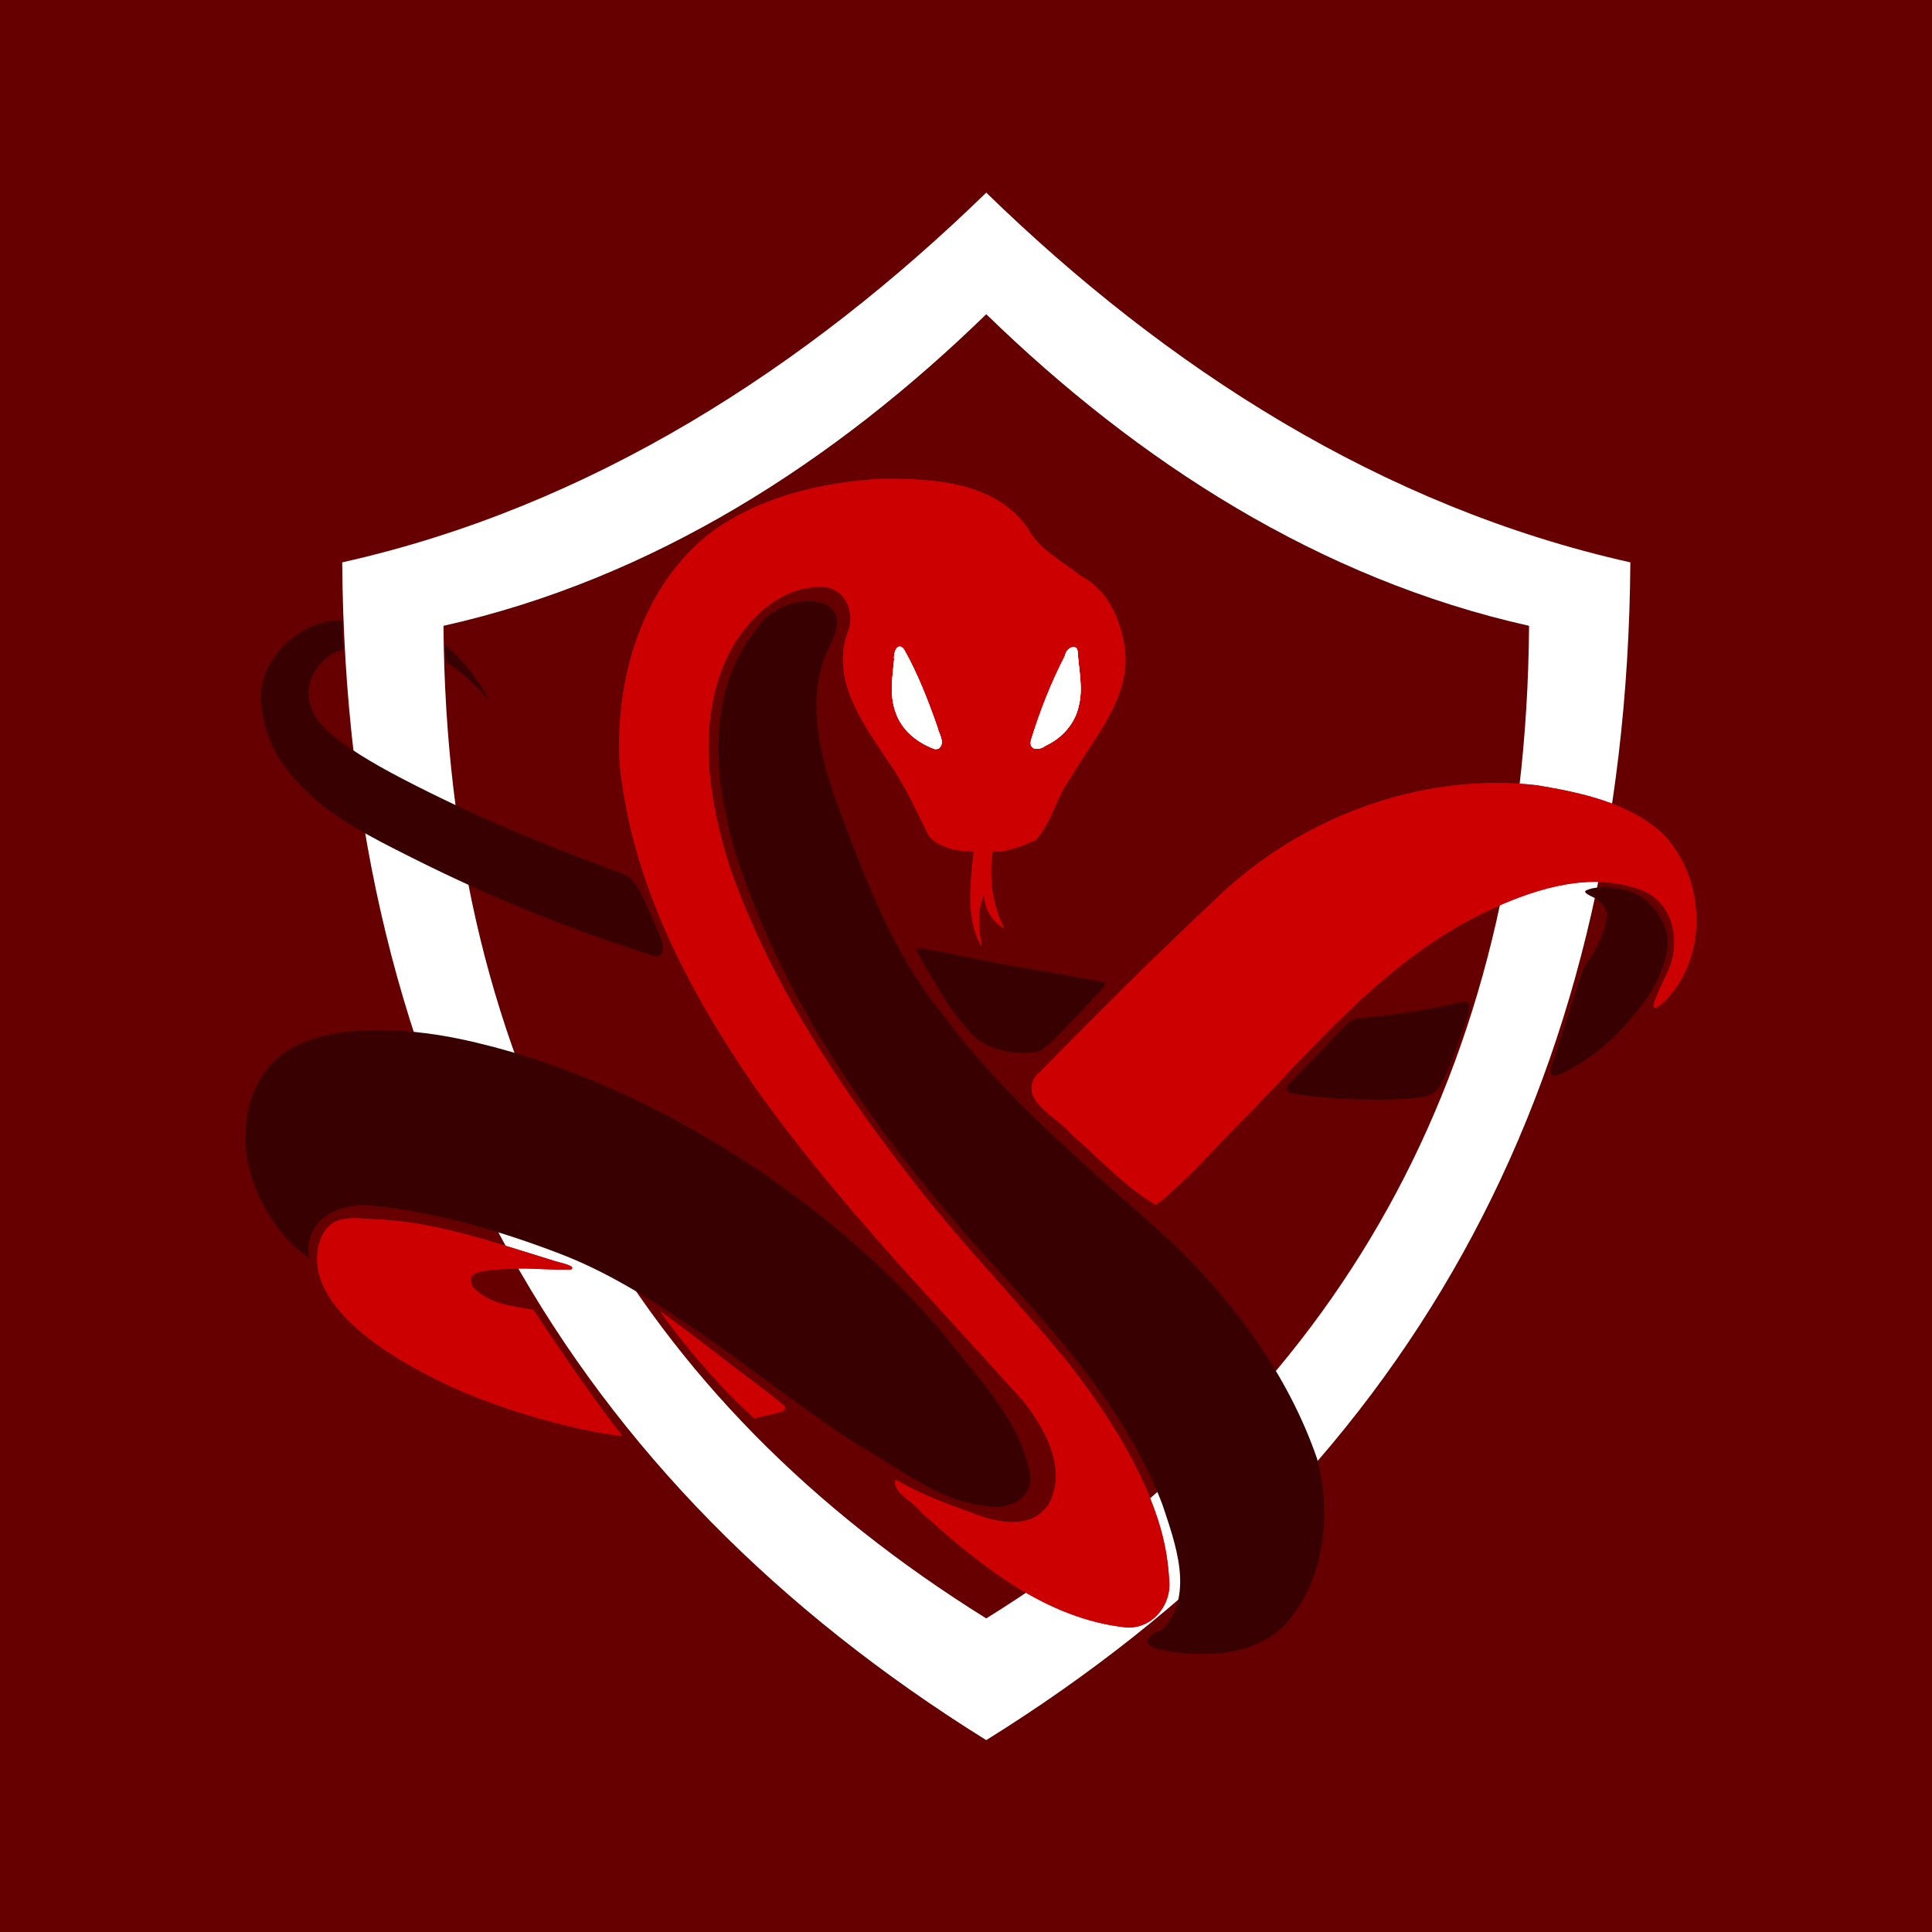 <?xml version="1.0" encoding="UTF-8" standalone="no"?>
<!-- Created with Inkscape (http://www.inkscape.org/) -->

<svg
   width="200"
   height="200"
   viewBox="0 0 52.917 52.917"
   version="1.1"
   id="svg1"
   xml:space="preserve"
   inkscape:version="1.3 (0e150ed6c4, 2023-07-21)"
   sodipodi:docname="绘图.svg"
   inkscape:export-filename="..\..\..\github_project\github.io\assets\logo.svg"
   inkscape:export-xdpi="96"
   inkscape:export-ydpi="96"
   xmlns:inkscape="http://www.inkscape.org/namespaces/inkscape"
   xmlns:sodipodi="http://sodipodi.sourceforge.net/DTD/sodipodi-0.dtd"
   xmlns="http://www.w3.org/2000/svg"
   xmlns:svg="http://www.w3.org/2000/svg"><sodipodi:namedview
     id="namedview1"
     pagecolor="#ffffff"
     bordercolor="#000000"
     borderopacity="0.25"
     inkscape:showpageshadow="2"
     inkscape:pageopacity="0.0"
     inkscape:pagecheckerboard="0"
     inkscape:deskcolor="#d1d1d1"
     inkscape:document-units="px"
     inkscape:zoom="1.4142136"
     inkscape:cx="46.669046"
     inkscape:cy="98.641393"
     inkscape:window-width="1920"
     inkscape:window-height="991"
     inkscape:window-x="-9"
     inkscape:window-y="1341"
     inkscape:window-maximized="1"
     inkscape:current-layer="layer2" /><defs
     id="defs1"><filter
       inkscape:collect="always"
       style="color-interpolation-filters:sRGB"
       id="filter18"
       x="-0.011"
       y="-0.013"
       width="1.022"
       height="1.027"><feGaussianBlur
         inkscape:collect="always"
         stdDeviation="0.176"
         id="feGaussianBlur18" /></filter><filter
       inkscape:collect="always"
       style="color-interpolation-filters:sRGB"
       id="filter20"
       x="-0.459"
       y="-0.845"
       width="1.917"
       height="2.69"><feGaussianBlur
         inkscape:collect="always"
         stdDeviation="0.989"
         id="feGaussianBlur20" /></filter></defs><g
     inkscape:groupmode="layer"
     id="layer2"
     inkscape:label="ref" /><g
     inkscape:label="图层 1"
     inkscape:groupmode="layer"
     id="layer1"><rect
       style="opacity:1;fill:#660000;fill-opacity:1;stroke:none;stroke-width:0.555;stroke-dasharray:none;stroke-opacity:1"
       id="rect68"
       width="52.917"
       height="52.917"
       x="2.7755576e-17"
       y="0"
       sodipodi:insensitive="true" /><path
       id="path17"
       style="opacity:1;fill:#ffffff;fill-opacity:1;stroke:none;stroke-width:0.2;stroke-dasharray:none;stroke-opacity:1"
       d="M 27.013,5.276 C 22.081,10.074 16.184,13.88 9.373,15.403 9.478,29.96 15.634,40.578 27.013,47.662 38.393,40.578 44.549,29.96 44.655,15.403 37.844,13.88 31.945,10.074 27.013,5.276 Z m 5.17e-4,3.33 c 4.157,4.044 9.127,7.251 14.867,8.535 -0.089,12.268 -5.277,21.217 -14.867,27.187 C 17.423,38.358 12.235,29.409 12.147,17.141 17.887,15.858 22.857,12.65 27.014,8.606 Z" /><g
       id="g27"
       inkscape:label="black body"
       transform="translate(0.556)"><path
         style="opacity:1;fill:#380000;fill-opacity:1"
         d="m 12.706,19.04 c -0.184,-0.215 -0.387,-0.415 -0.608,-0.593 -0.132,-0.112 -0.284,-0.198 -0.421,-0.303 -0.038,-0.045 -0.015,-0.118 -0.028,-0.174 -0.006,-0.1 -0.021,-0.201 -0.014,-0.302 0.068,0.036 0.123,0.096 0.181,0.147 0.336,0.319 0.619,0.69 0.866,1.08 0.048,0.082 0.104,0.16 0.139,0.248 -0.012,0.024 -0.08,-0.071 -0.114,-0.104 z"
         id="path73" /><path
         style="opacity:1;fill:#380000;fill-opacity:1"
         d="M 10.292,23.274 C 9.203,22.717 8.305,22.214 7.566,21.392 7.069,20.839 6.694,20.244 6.598,19.26 6.477,18.016 7.743,16.948 8.812,16.99 c 0.01,0.263 0.024,0.66 0.029,0.813 -0.241,0.045 -0.491,0.17 -0.74,0.534 -0.415,0.606 -0.145,1.282 0.309,1.68 0.5,0.439 1.173,0.854 2.065,1.318 1.937,1.006 3.719,1.747 6.014,2.593 0.169,0.062 0.331,0.173 0.525,0.57 0.122,0.249 0.432,0.956 0.52,1.184 0.133,0.342 0.065,0.582 -0.213,0.492 -2.734,-0.884 -4.758,-1.74 -7.029,-2.901 z"
         id="path72"
         sodipodi:nodetypes="sssccssssssss" /><path
         style="opacity:1;fill:#380000;fill-opacity:1"
         d="m 27.25,28.831 c -0.482,-0.045 -0.942,-0.214 -1.287,-0.614 -0.34,-0.394 -0.644,-0.822 -0.898,-1.277 -0.172,-0.307 -0.401,-0.633 -0.544,-0.971 0.159,-0.023 1.13,0.19 1.95,0.355 0.82,0.165 1.707,0.289 3.26,0.586 -0.051,0.163 -0.223,0.307 -0.347,0.44 -0.411,0.444 -0.808,0.878 -1.264,1.302 -0.236,0.22 -0.574,0.192 -0.871,0.179 z"
         id="path71"
         sodipodi:nodetypes="sssczcssss" /><path
         id="path70"
         style="opacity:1;fill:#380000;fill-opacity:1;stroke-width:0.866"
         d="m 42.814,26.537 c 0.093,-0.187 0.211,-0.323 0.313,-0.506 0.154,-0.278 0.284,-0.579 0.324,-0.898 0.028,-0.223 -0.116,-0.392 -0.281,-0.509 -0.087,-0.062 -0.417,-0.173 -0.274,-0.24 0.349,-0.162 1.071,-0.062 1.399,0.12 0.472,0.261 0.866,0.855 0.825,1.37 -0.045,0.567 -0.381,1.234 -0.698,1.643 -0.633,0.814 -1.171,1.331 -2.043,1.808 -0.503,0.275 -0.522,0.097 -0.406,-0.235 0.116,-0.332 0.718,-2.258 0.841,-2.554 z"
         sodipodi:nodetypes="ssssssssszs" /><path
         style="opacity:1;fill:#380000;fill-opacity:1"
         d="m 34.843,29.948 c -0.156,-0.029 -0.226,-0.152 -0.088,-0.279 0.544,-0.504 1.028,-1.07 1.556,-1.591 0.108,-0.107 0.234,-0.19 0.392,-0.198 0.62,-0.034 2,-0.238 2.691,-0.421 0.46,-0.122 0.274,0.279 0.204,0.495 -0.18,0.549 -0.378,1.098 -0.61,1.593 -0.111,0.237 -0.222,0.463 -0.659,0.513 -1.005,0.115 -2.487,0.058 -3.486,-0.11 z"
         id="path69"
         sodipodi:nodetypes="ssssssssss" /><path
         style="opacity:1;fill:#380000;fill-opacity:1"
         d="M 26.418,41.245 C 25.121,41.093 24.09,40.216 22.986,39.599 20.512,38.027 17.653,35.453 14.845,34.365 13.2,33.728 11.389,33.194 9.619,33.019 8.799,32.938 7.756,33.341 7.905,34.451 7.134,33.955 6.497,32.905 6.279,32.046 6.007,30.973 6.177,29.508 7.328,28.771 c 1.152,-0.737 3.186,-0.632 4.694,-0.318 4.937,1.029 10.101,4.325 13.273,8.091 0.874,1.151 1.993,2.219 2.329,3.676 0.215,0.806 -0.528,1.167 -1.206,1.024 z"
         id="path68"
         sodipodi:nodetypes="ccsscszsccc" /><path
         style="opacity:1;fill:#380000;fill-opacity:1"
         d="m 32.306,45.299 c -0.52,-0.002 -2.26,-0.133 -0.982,-0.7 0.833,-0.955 0.305,-2.344 -0.045,-3.399 -1.099,-2.877 -3.31,-5.084 -5.327,-7.331 -2.713,-3.117 -5.144,-6.611 -6.387,-10.588 -0.579,-1.977 -0.786,-4.398 0.627,-6.082 0.592,-1.003 2.833,-1.097 1.988,0.467 -0.68,1.352 -0.325,2.916 0.161,4.268 0.763,2.041 1.52,4.127 2.914,5.838 1.769,2.397 4.098,4.276 6.292,6.259 1.716,1.657 3.188,3.649 3.969,5.917 0.414,1.547 0.206,3.428 -0.94,4.618 -0.604,0.565 -1.462,0.76 -2.269,0.731 z"
         id="path50" /></g><g
       id="g18"
       style="filter:url(#filter18)"
       inkscape:label="light body glow"
       transform="translate(0.556)"><path
         style="fill:#cc0000;fill-opacity:1;stroke:none;stroke-width:0.473;stroke-dasharray:none"
         d="m 20.797,38.675 c 0.308,-0.088 0.073,-0.216 -0.03,-0.301 -0.242,-0.199 -0.964,-0.737 -1.213,-0.93 -0.301,-0.233 -1.53,-1.174 -2.025,-1.525 0.269,0.403 0.852,1.124 1.124,1.43 0.59,0.662 0.678,0.771 1.447,1.497 0.274,-0.07 0.425,-0.093 0.697,-0.171 z"
         id="path14"
         sodipodi:nodetypes="ssscscss" /><path
         style="opacity:1;fill:#cc0000;fill-opacity:1;stroke:none;stroke-width:0.529;stroke-dasharray:none"
         d="m 14.058,35.882 c -0.657,-0.128 -1.148,-0.144 -1.626,-0.588 -0.097,-0.09 -0.128,-0.318 -0.021,-0.395 0.31,-0.154 0.824,-0.13 1.233,-0.154 0.482,-0.008 0.964,0.047 1.446,0.025 0.156,-0.109 -0.375,-0.193 -0.516,-0.251 -1.712,-0.524 -3.204,-1.056 -4.868,-1.123 -0.42,-0.017 -0.946,-0.109 -1.248,0.184 -0.341,0.33 -0.395,0.95 -0.25,1.401 0.358,1.113 1.685,1.982 2.514,2.445 0.981,0.547 1.734,0.856 2.648,1.163 1.012,0.339 2.28,0.655 3.117,0.738 -0.94,-1.174 -2.429,-3.443 -2.429,-3.443 z"
         id="path15"
         sodipodi:nodetypes="csccccaaasacc" /><path
         style="opacity:1;fill:#cc0000;fill-opacity:1;stroke:none;stroke-width:0.538;stroke-dasharray:none"
         d="m 31.232,32.905 c 0.919,-0.783 1.708,-1.707 2.567,-2.553 1.954,-2.044 3.872,-4.265 6.532,-5.47 1.253,-0.572 2.757,-1.024 4.105,-0.492 0.894,0.376 1.059,1.491 0.667,2.27 -0.141,0.318 -0.732,1.425 -0.015,0.707 1.151,-1.222 1.054,-3.299 -0.074,-4.501 -0.919,-0.874 -2.249,-1.153 -3.477,-1.359 -3.25,-0.366 -6.572,0.93 -8.849,3.168 -1.67,1.564 -3.282,3.185 -4.886,4.812 -0.439,0.679 0.625,1.109 0.984,1.58 0.766,0.644 1.434,1.417 2.307,1.928 l 0.14,-0.089 z"
         id="path16" /><path
         style="opacity:1;fill:#cc0000;fill-opacity:1;stroke:none;stroke-width:0.529;stroke-dasharray:none;stroke-opacity:1"
         d="m 26.632,23.324 c 0.402,0.019 0.814,-0.164 1.173,-0.312 0.453,-0.494 0.571,-1.207 0.982,-1.742 0.652,-1.123 1.708,-2.245 1.441,-3.65 -0.133,-0.743 -0.484,-1.493 -1.189,-1.847 -0.512,-0.417 -1.141,-0.712 -1.461,-1.328 -0.89,-1.245 -2.564,-1.338 -3.962,-1.331 -1.637,0.091 -3.335,0.477 -4.679,1.456 -1.923,1.474 -2.659,4.05 -2.515,6.391 0.326,3.199 1.861,6.138 3.658,8.752 2.191,3.106 4.853,5.835 7.388,8.653 0.608,0.772 1.233,1.892 0.687,2.855 -0.493,0.701 -1.431,0.483 -2.103,0.211 -0.712,-0.252 -1.423,-0.521 -2.078,-0.903 -0.11,0.337 0.496,0.596 0.694,0.882 1.602,1.449 3.422,2.94 5.651,3.167 0.699,0.023 1.218,-0.625 1.149,-1.298 -0.042,-0.703 -0.165,-1.263 -0.389,-1.893 -0.513,-1.44 -1.408,-2.794 -2.314,-3.98 -1.449,-1.783 -3.074,-3.42 -4.466,-5.253 -1.996,-2.587 -3.826,-5.372 -4.895,-8.479 -0.556,-1.79 -0.87,-3.825 -0.086,-5.594 0.481,-1.051 1.48,-2.08 2.714,-2.003 0.587,0.047 0.857,0.762 0.625,1.255 -0.454,1.312 0.432,2.484 1.11,3.515 0.462,0.637 0.776,1.373 1.127,2.062 0.312,0.327 0.787,0.408 1.22,0.402 -0.08,0.866 -0.237,1.814 0.214,2.609 -0.077,-0.474 -0.131,-0.99 0.074,-1.44 -0.011,0.387 0.213,0.756 0.547,0.946 -0.333,-0.645 -0.426,-1.389 -0.317,-2.103 z"
         id="path18"
         sodipodi:nodetypes="sccccccccccccccccsccccccccccccss" /></g><g
       id="g14"
       inkscape:label="light body"
       transform="translate(0.556)"><path
         style="fill:#cc0000;fill-opacity:1;stroke:none;stroke-width:0.473;stroke-dasharray:none"
         d="m 20.797,38.675 c 0.308,-0.088 0.073,-0.216 -0.03,-0.301 -0.242,-0.199 -0.964,-0.737 -1.213,-0.93 -0.301,-0.233 -1.53,-1.174 -2.025,-1.525 0.269,0.403 0.852,1.124 1.124,1.43 0.59,0.662 0.678,0.771 1.447,1.497 0.274,-0.07 0.425,-0.093 0.697,-0.171 z"
         id="path35"
         sodipodi:nodetypes="ssscscss" /><path
         style="opacity:1;fill:#cc0000;fill-opacity:1;stroke:none;stroke-width:0.529;stroke-dasharray:none"
         d="m 14.058,35.882 c -0.657,-0.128 -1.148,-0.144 -1.626,-0.588 -0.097,-0.09 -0.128,-0.318 -0.021,-0.395 0.31,-0.154 0.824,-0.13 1.233,-0.154 0.482,-0.008 0.964,0.047 1.446,0.025 0.156,-0.109 -0.375,-0.193 -0.516,-0.251 -1.712,-0.524 -3.204,-1.056 -4.868,-1.123 -0.42,-0.017 -0.946,-0.109 -1.248,0.184 -0.341,0.33 -0.395,0.95 -0.25,1.401 0.358,1.113 1.685,1.982 2.514,2.445 0.981,0.547 1.734,0.856 2.648,1.163 1.012,0.339 2.28,0.655 3.117,0.738 -0.94,-1.174 -2.429,-3.443 -2.429,-3.443 z"
         id="path34"
         sodipodi:nodetypes="csccccaaasacc" /><path
         style="opacity:1;fill:#cc0000;fill-opacity:1;stroke:none;stroke-width:0.538;stroke-dasharray:none"
         d="m 31.232,32.905 c 0.919,-0.783 1.708,-1.707 2.567,-2.553 1.954,-2.044 3.872,-4.265 6.532,-5.47 1.253,-0.572 2.757,-1.024 4.105,-0.492 0.894,0.376 1.059,1.491 0.667,2.27 -0.141,0.318 -0.732,1.425 -0.015,0.707 1.151,-1.222 1.054,-3.299 -0.074,-4.501 -0.919,-0.874 -2.249,-1.153 -3.477,-1.359 -3.25,-0.366 -6.572,0.93 -8.849,3.168 -1.67,1.564 -3.282,3.185 -4.886,4.812 -0.439,0.679 0.625,1.109 0.984,1.58 0.766,0.644 1.434,1.417 2.307,1.928 l 0.14,-0.089 z"
         id="path37" /><path
         style="opacity:1;fill:#cc0000;fill-opacity:1;stroke:none;stroke-width:0.529;stroke-dasharray:none;stroke-opacity:1"
         d="m 26.632,23.324 c 0.402,0.019 0.814,-0.164 1.173,-0.312 0.453,-0.494 0.571,-1.207 0.982,-1.742 0.652,-1.123 1.708,-2.245 1.441,-3.65 -0.133,-0.743 -0.484,-1.493 -1.189,-1.847 -0.512,-0.417 -1.141,-0.712 -1.461,-1.328 -0.89,-1.245 -2.564,-1.338 -3.962,-1.331 -1.637,0.091 -3.335,0.477 -4.679,1.456 -1.923,1.474 -2.659,4.05 -2.515,6.391 0.326,3.199 1.861,6.138 3.658,8.752 2.191,3.106 4.853,5.835 7.388,8.653 0.608,0.772 1.233,1.892 0.687,2.855 -0.493,0.701 -1.431,0.483 -2.103,0.211 -0.712,-0.252 -1.423,-0.521 -2.078,-0.903 -0.11,0.337 0.496,0.596 0.694,0.882 1.602,1.449 3.422,2.94 5.651,3.167 0.699,0.023 1.218,-0.625 1.149,-1.298 -0.042,-0.703 -0.165,-1.263 -0.389,-1.893 -0.513,-1.44 -1.408,-2.794 -2.314,-3.98 -1.449,-1.783 -3.074,-3.42 -4.466,-5.253 -1.996,-2.587 -3.826,-5.372 -4.895,-8.479 -0.556,-1.79 -0.87,-3.825 -0.086,-5.594 0.481,-1.051 1.48,-2.08 2.714,-2.003 0.587,0.047 0.857,0.762 0.625,1.255 -0.454,1.312 0.432,2.484 1.11,3.515 0.462,0.637 0.776,1.373 1.127,2.062 0.312,0.327 0.787,0.408 1.22,0.402 -0.08,0.866 -0.237,1.814 0.214,2.609 -0.077,-0.474 -0.131,-0.99 0.074,-1.44 -0.011,0.387 0.213,0.756 0.547,0.946 -0.333,-0.645 -0.426,-1.389 -0.317,-2.103 z"
         id="path48"
         sodipodi:nodetypes="sccccccccccccccccsccccccccccccss" /></g><g
       id="g28"
       inkscape:label="eye glow"
       transform="translate(0.556)"><g
         id="g20"
         style="mix-blend-mode:hard-light;fill:#ffffff;filter:url(#filter20)"><path
           style="fill:#ffffff"
           d="m 28.082,20.424 c 0.446,-0.204 0.807,-0.604 0.909,-1.09 0.12,-0.474 0.006,-0.958 -0.027,-1.435 0.007,-0.309 -0.319,-0.161 -0.347,0.053 -0.38,0.74 -0.687,1.517 -0.932,2.312 -0.076,0.299 0.225,0.293 0.397,0.161 z"
           id="path19" /><path
           style="fill:#ffffff"
           d="m 25.165,20.495 c 0.173,-0.157 -0.005,-0.396 -0.045,-0.578 -0.256,-0.732 -0.538,-1.46 -0.919,-2.137 -0.182,-0.217 -0.295,0.118 -0.266,0.278 -0.046,0.479 -0.133,0.978 0.038,1.444 0.159,0.49 0.594,0.843 1.067,1.013 0.042,0.009 0.087,0.001 0.125,-0.019 z"
           id="path20" /></g><g
         id="g25"
         style="mix-blend-mode:hard-light;fill:#ffffff;filter:url(#filter20)"><path
           style="fill:#ffffff"
           d="m 28.082,20.424 c 0.446,-0.204 0.807,-0.604 0.909,-1.09 0.12,-0.474 0.006,-0.958 -0.027,-1.435 0.007,-0.309 -0.319,-0.161 -0.347,0.053 -0.38,0.74 -0.687,1.517 -0.932,2.312 -0.076,0.299 0.225,0.293 0.397,0.161 z"
           id="path24" /><path
           style="fill:#ffffff"
           d="m 25.165,20.495 c 0.173,-0.157 -0.005,-0.396 -0.045,-0.578 -0.256,-0.732 -0.538,-1.46 -0.919,-2.137 -0.182,-0.217 -0.295,0.118 -0.266,0.278 -0.046,0.479 -0.133,0.978 0.038,1.444 0.159,0.49 0.594,0.843 1.067,1.013 0.042,0.009 0.087,0.001 0.125,-0.019 z"
           id="path25" /></g></g><g
       id="g62"
       style="fill:#ffffff"
       inkscape:label="eyes"
       transform="translate(0.556)"><path
         style="fill:#ffffff"
         d="m 28.082,20.424 c 0.446,-0.204 0.807,-0.604 0.909,-1.09 0.12,-0.474 0.006,-0.958 -0.027,-1.435 0.007,-0.309 -0.319,-0.161 -0.347,0.053 -0.38,0.74 -0.687,1.517 -0.932,2.312 -0.076,0.299 0.225,0.293 0.397,0.161 z"
         id="path62"
         inkscape:label="right eye" /><path
         style="fill:#ffffff"
         d="m 25.165,20.495 c 0.173,-0.157 -0.005,-0.396 -0.045,-0.578 -0.256,-0.732 -0.538,-1.46 -0.919,-2.137 -0.182,-0.217 -0.295,0.118 -0.266,0.278 -0.046,0.479 -0.133,0.978 0.038,1.444 0.159,0.49 0.594,0.843 1.067,1.013 0.042,0.009 0.087,0.001 0.125,-0.019 z"
         id="path61"
         inkscape:label="left eye" /></g></g></svg>
